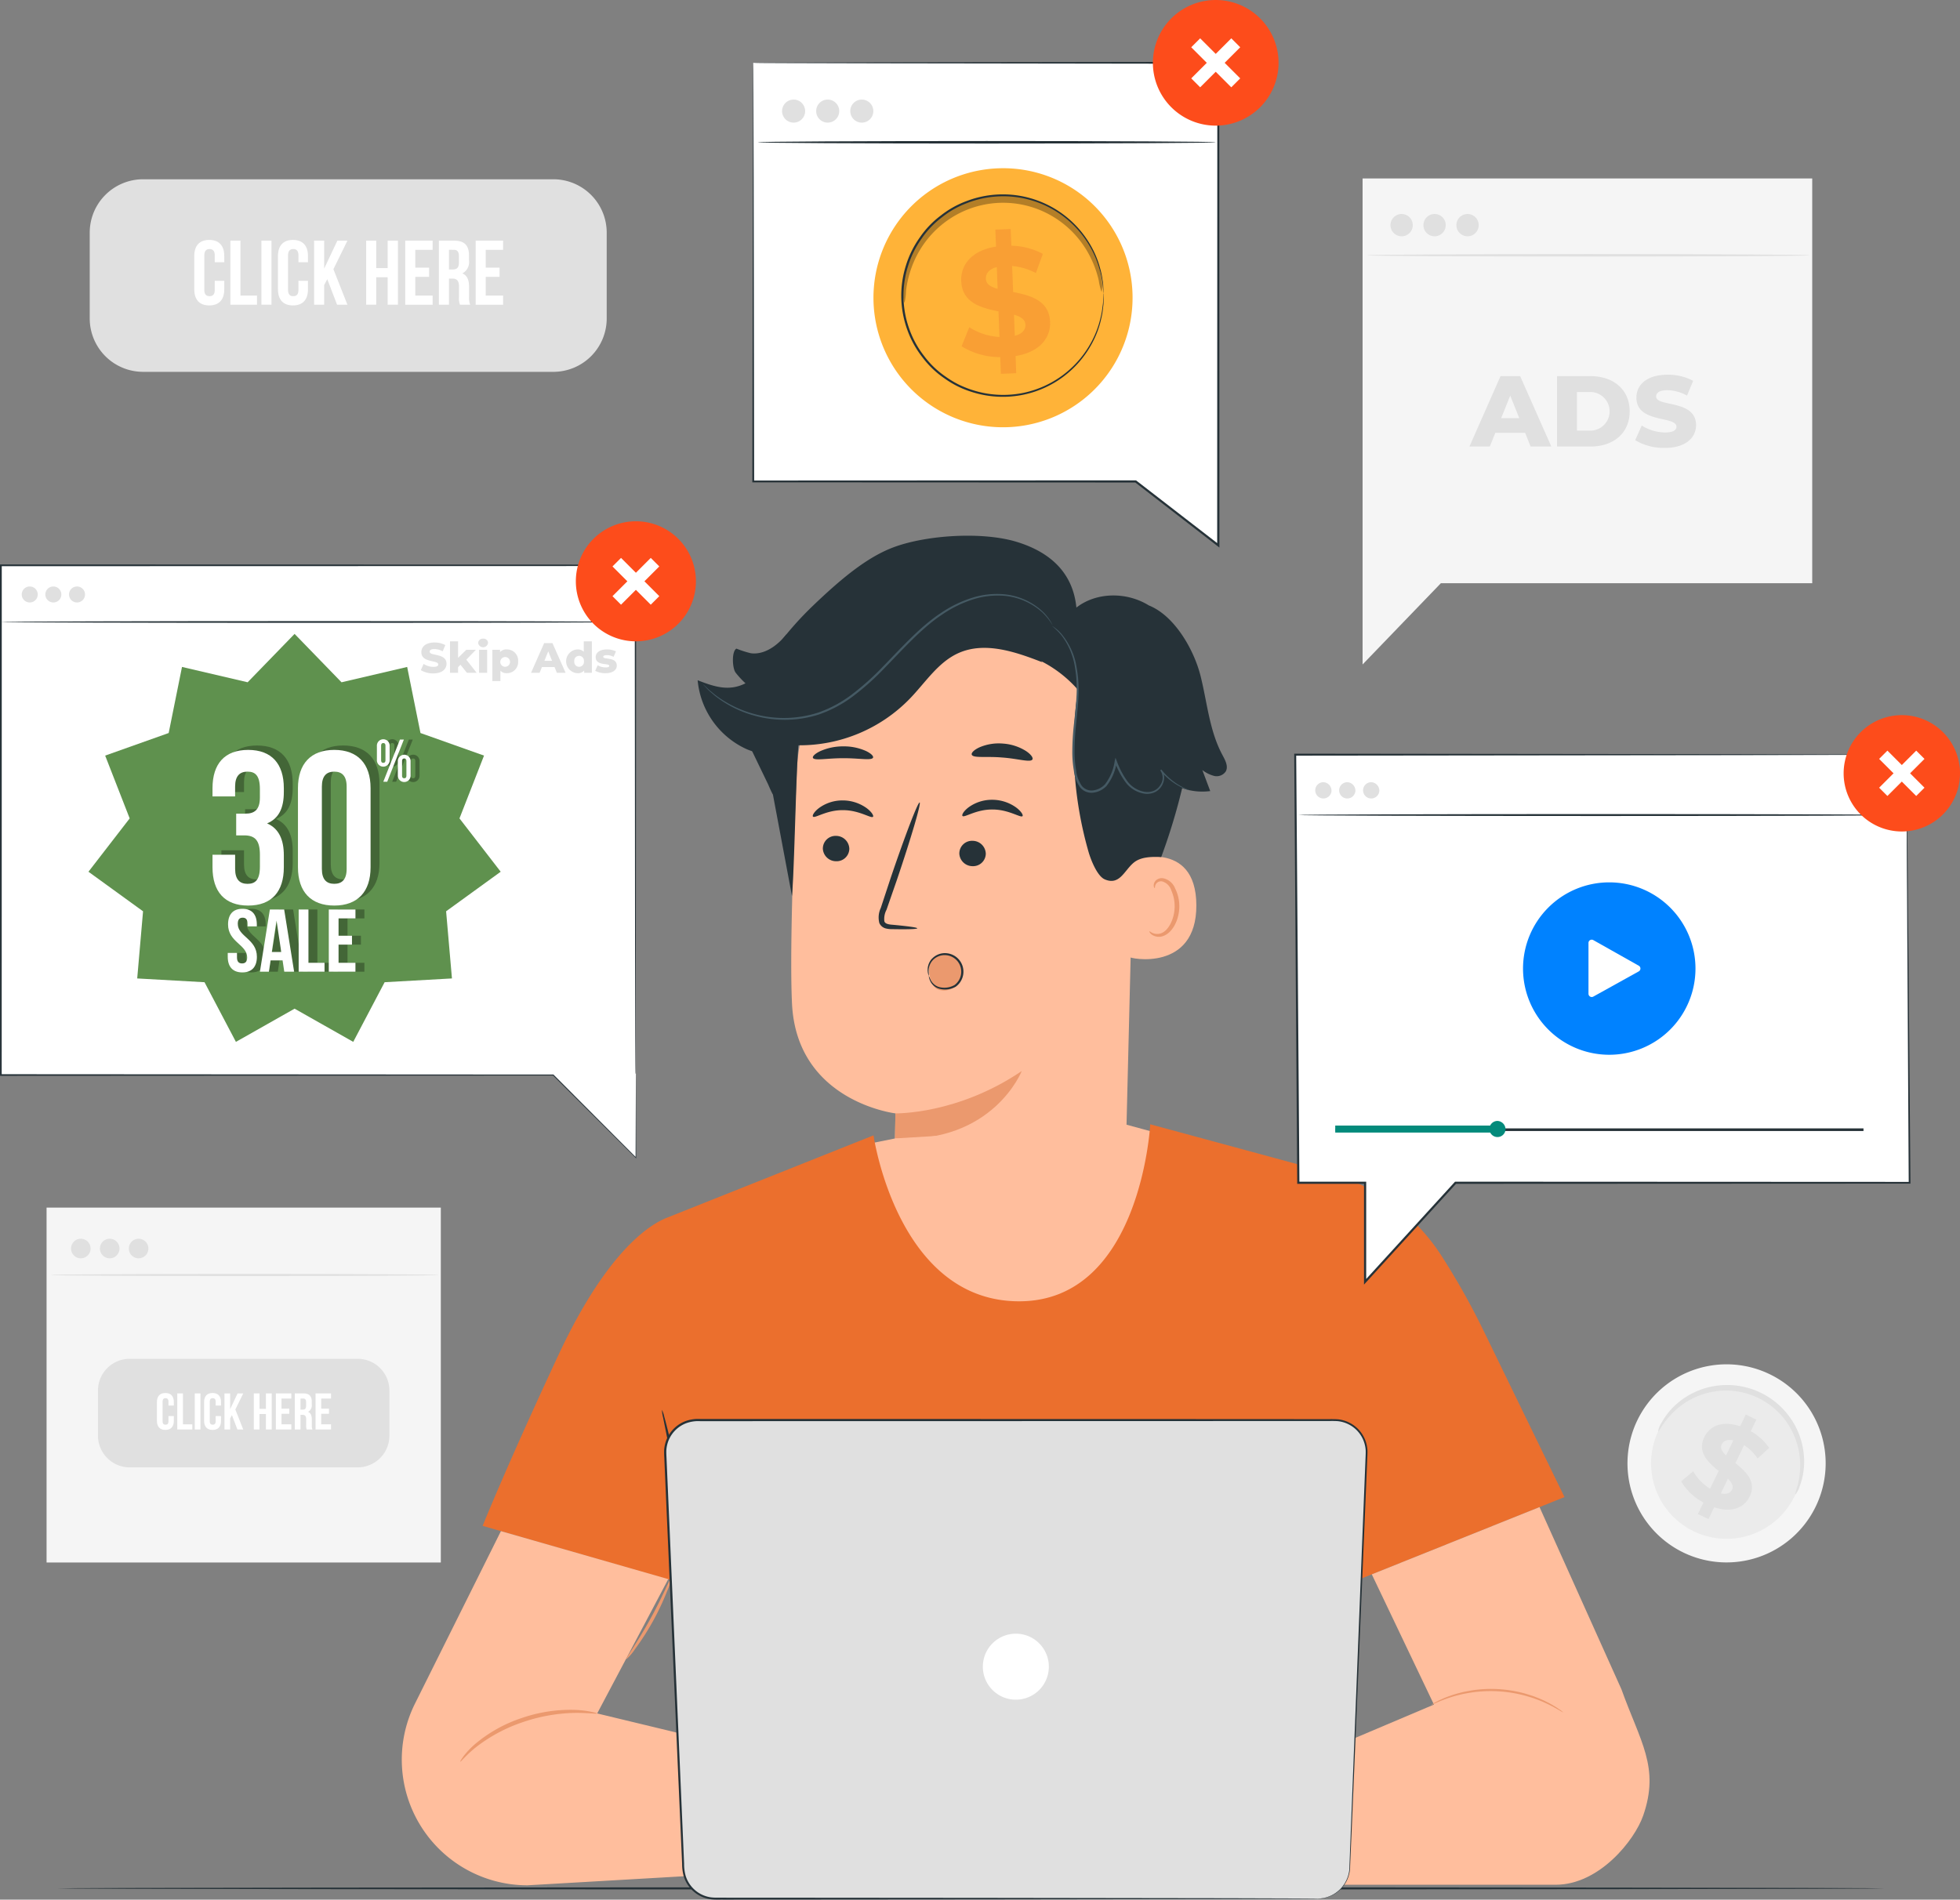<svg id="Grupo_881525" data-name="Grupo 881525" xmlns="http://www.w3.org/2000/svg" xmlns:xlink="http://www.w3.org/1999/xlink" width="385.219" height="373.434" viewBox="0 0 385.219 373.434">
  <rect x="0" y="0" width="385.219" height="373.434" fill="#808080" stroke="none"/>
  <defs>
    <clipPath id="clip-path">
      <rect id="Rectángulo_330014" data-name="Rectángulo 330014" width="385.219" height="373.434" fill="none"/>
    </clipPath>
    <clipPath id="clip-path-6">
      <rect id="Rectángulo_330002" data-name="Rectángulo 330002" width="31.073" height="30.601" fill="none"/>
    </clipPath>
    <clipPath id="clip-path-7">
      <rect id="Rectángulo_330003" data-name="Rectángulo 330003" width="6.623" height="8.412" fill="none"/>
    </clipPath>
    <clipPath id="clip-path-8">
      <rect id="Rectángulo_330004" data-name="Rectángulo 330004" width="25.099" height="12.504" fill="none"/>
    </clipPath>
    <clipPath id="clip-path-9">
      <rect id="Rectángulo_330009" data-name="Rectángulo 330009" width="39.121" height="21.169" fill="none"/>
    </clipPath>
    <clipPath id="clip-path-10">
      <rect id="Rectángulo_330010" data-name="Rectángulo 330010" width="17.473" height="28.462" fill="#eb6f2d"/>
    </clipPath>
  </defs>
  <g id="Grupo_881524" data-name="Grupo 881524" clip-path="url(#clip-path)">
    <rect id="Rectángulo_329994" data-name="Rectángulo 329994" width="77.486" height="69.767" transform="translate(9.154 237.394)" fill="#f5f5f5"/>
    <g id="Grupo_881502" data-name="Grupo 881502">
      <g id="Grupo_881501" data-name="Grupo 881501" clip-path="url(#clip-path)">
        <path id="Trazado_635520" data-name="Trazado 635520" d="M74.278,343.684h-44.8a6.239,6.239,0,0,1-6.24-6.239v-8.861a6.24,6.24,0,0,1,6.24-6.24h44.8a6.239,6.239,0,0,1,6.239,6.24v8.861a6.239,6.239,0,0,1-6.239,6.239" transform="translate(-3.982 -55.225)" fill="#e0e0e0"/>
        <path id="Trazado_635521" data-name="Trazado 635521" d="M88.263,302.414c0,.116-17.079.21-38.143.21s-38.147-.094-38.147-.21,17.076-.21,38.147-.21,38.143.094,38.143.21" transform="translate(-2.051 -51.775)" fill="#e0e0e0"/>
        <path id="Trazado_635522" data-name="Trazado 635522" d="M20.689,295.787a1.921,1.921,0,1,1-1.921-1.922,1.921,1.921,0,0,1,1.921,1.922" transform="translate(-2.886 -50.346)" fill="#e0e0e0"/>
        <path id="Trazado_635523" data-name="Trazado 635523" d="M27.543,295.787a1.921,1.921,0,1,1-1.921-1.922,1.921,1.921,0,0,1,1.921,1.922" transform="translate(-4.06 -50.346)" fill="#e0e0e0"/>
        <path id="Trazado_635524" data-name="Trazado 635524" d="M34.4,295.787a1.921,1.921,0,1,1-1.921-1.922,1.921,1.921,0,0,1,1.921,1.922" transform="translate(-5.235 -50.346)" fill="#e0e0e0"/>
        <path id="Trazado_635525" data-name="Trazado 635525" d="M40.541,334.987v.942c0,1.135-.568,1.784-1.662,1.784s-1.662-.649-1.662-1.784v-3.69c0-1.135.568-1.783,1.662-1.783s1.662.648,1.662,1.783v.69H39.487v-.761c0-.506-.223-.7-.578-.7s-.578.193-.578.7V336c0,.507.222.689.578.689s.578-.182.578-.689v-1.013Z" transform="translate(-6.376 -56.615)" fill="#fff"/>
        <path id="Trazado_635526" data-name="Trazado 635526" d="M42.048,330.554h1.115v6.081H45v1.014H42.048Z" transform="translate(-7.204 -56.632)" fill="#fff"/>
        <rect id="Rectángulo_329995" data-name="Rectángulo 329995" width="1.115" height="7.095" transform="translate(38.28 273.922)" fill="#fff"/>
        <path id="Trazado_635527" data-name="Trazado 635527" d="M51.733,334.987v.942c0,1.135-.568,1.784-1.662,1.784s-1.662-.649-1.662-1.784v-3.69c0-1.135.568-1.783,1.662-1.783s1.662.648,1.662,1.783v.69H50.679v-.761c0-.506-.223-.7-.578-.7s-.578.193-.578.7V336c0,.507.223.689.578.689s.578-.182.578-.689v-1.013Z" transform="translate(-8.293 -56.615)" fill="#fff"/>
        <path id="Trazado_635528" data-name="Trazado 635528" d="M54.7,334.821l-.345.649v2.179H53.239v-7.094h1.115v3.091l1.46-3.091h1.115l-1.551,3.161,1.551,3.933H55.783Z" transform="translate(-9.121 -56.632)" fill="#fff"/>
        <path id="Trazado_635529" data-name="Trazado 635529" d="M61.313,337.649H60.2v-7.1h1.115v3.04H62.58v-3.04h1.135v7.1H62.58v-3.04H61.313Z" transform="translate(-10.313 -56.632)" fill="#fff"/>
        <path id="Trazado_635530" data-name="Trazado 635530" d="M66.536,333.544h1.531v1.013H66.536v2.077h1.926v1.013H65.421v-7.094h3.041v1.013H66.536Z" transform="translate(-11.208 -56.632)" fill="#fff"/>
        <path id="Trazado_635531" data-name="Trazado 635531" d="M72.253,337.649a2.188,2.188,0,0,1-.1-.872v-1.115c0-.658-.224-.9-.73-.9h-.385v2.889H69.922v-7.1H71.6c1.156,0,1.652.537,1.652,1.632v.557a1.414,1.414,0,0,1-.73,1.44c.558.233.74.77.74,1.51v1.1a2.082,2.082,0,0,0,.122.861Zm-1.216-6.082v2.179h.436c.416,0,.669-.183.669-.751v-.7c0-.507-.172-.73-.568-.73Z" transform="translate(-11.979 -56.632)" fill="#fff"/>
        <path id="Trazado_635532" data-name="Trazado 635532" d="M75.954,333.544h1.531v1.013H75.954v2.077H77.88v1.013H74.839v-7.094H77.88v1.013H75.954Z" transform="translate(-12.822 -56.632)" fill="#fff"/>
        <path id="Trazado_635533" data-name="Trazado 635533" d="M112.393,80.383H31.775A10.494,10.494,0,0,1,21.281,69.89V53.021A10.494,10.494,0,0,1,31.775,42.527h80.619a10.493,10.493,0,0,1,10.494,10.494V69.89a10.493,10.493,0,0,1-10.494,10.494" transform="translate(-3.646 -7.286)" fill="#e0e0e0"/>
        <path id="Trazado_635534" data-name="Trazado 635534" d="M51.97,64.955v1.672c0,2.014-1.007,3.165-2.949,3.165s-2.948-1.151-2.948-3.165V60.081c0-2.014,1.007-3.165,2.948-3.165s2.949,1.151,2.949,3.165V61.3H50.1v-1.35c0-.9-.4-1.24-1.025-1.24s-1.024.342-1.024,1.24v6.8c0,.9.4,1.223,1.024,1.223s1.025-.323,1.025-1.223v-1.8Z" transform="translate(-7.893 -9.751)" fill="#fff"/>
        <path id="Trazado_635535" data-name="Trazado 635535" d="M54.643,57.091h1.978V67.879h3.254v1.8H54.643Z" transform="translate(-9.362 -9.781)" fill="#fff"/>
        <rect id="Rectángulo_329996" data-name="Rectángulo 329996" width="1.978" height="12.586" transform="translate(51.377 47.31)" fill="#fff"/>
        <path id="Trazado_635536" data-name="Trazado 635536" d="M71.824,64.955v1.672c0,2.014-1.007,3.165-2.949,3.165s-2.948-1.151-2.948-3.165V60.081c0-2.014,1.007-3.165,2.948-3.165s2.949,1.151,2.949,3.165V61.3h-1.87v-1.35c0-.9-.4-1.24-1.025-1.24s-1.024.342-1.024,1.24v6.8c0,.9.4,1.223,1.024,1.223s1.025-.323,1.025-1.223v-1.8Z" transform="translate(-11.295 -9.751)" fill="#fff"/>
        <path id="Trazado_635537" data-name="Trazado 635537" d="M77.086,64.661l-.612,1.151v3.866H74.5V57.091h1.978v5.483l2.59-5.483h1.978L78.291,62.7l2.751,6.977H79.01Z" transform="translate(-12.763 -9.781)" fill="#fff"/>
        <path id="Trazado_635538" data-name="Trazado 635538" d="M88.82,69.677H86.843V57.091H88.82v5.393h2.248V57.091h2.014V69.677H91.069V64.284H88.82Z" transform="translate(-14.878 -9.781)" fill="#fff"/>
        <path id="Trazado_635539" data-name="Trazado 635539" d="M98.086,62.4H100.8v1.8H98.086v3.686H101.5v1.8H96.108V57.091H101.5v1.8H98.086Z" transform="translate(-16.466 -9.781)" fill="#fff"/>
        <path id="Trazado_635540" data-name="Trazado 635540" d="M108.228,69.678a3.877,3.877,0,0,1-.18-1.546V66.153c0-1.168-.4-1.6-1.294-1.6h-.684v5.125h-1.978V57.091h2.985c2.05,0,2.932.952,2.932,2.894v.989a2.51,2.51,0,0,1-1.3,2.555c.989.414,1.313,1.366,1.313,2.678V68.15a3.721,3.721,0,0,0,.215,1.528ZM106.07,58.888v3.866h.774c.737,0,1.186-.324,1.186-1.331V60.183c0-.9-.3-1.294-1.007-1.294Z" transform="translate(-17.833 -9.781)" fill="#fff"/>
        <path id="Trazado_635541" data-name="Trazado 635541" d="M114.793,62.4h2.715v1.8h-2.715v3.686h3.416v1.8h-5.394V57.091h5.394v1.8h-3.416Z" transform="translate(-19.328 -9.781)" fill="#fff"/>
        <path id="Trazado_635542" data-name="Trazado 635542" d="M323.169,42.337v95.539L338.559,121.9h72.982V42.337Z" transform="translate(-55.366 -7.253)" fill="#f5f5f5"/>
        <path id="Trazado_635543" data-name="Trazado 635543" d="M411.233,60.514c0,.133-19.479.239-43.5.239s-43.506-.107-43.506-.239,19.475-.239,43.506-.239,43.5.107,43.5.239" transform="translate(-55.547 -10.326)" fill="#e0e0e0"/>
        <path id="Trazado_635544" data-name="Trazado 635544" d="M334.165,52.958a2.191,2.191,0,1,1-2.191-2.191,2.191,2.191,0,0,1,2.191,2.191" transform="translate(-56.499 -8.698)" fill="#e0e0e0"/>
        <path id="Trazado_635545" data-name="Trazado 635545" d="M341.983,52.958a2.191,2.191,0,1,1-2.191-2.191,2.191,2.191,0,0,1,2.191,2.191" transform="translate(-57.839 -8.698)" fill="#e0e0e0"/>
        <path id="Trazado_635546" data-name="Trazado 635546" d="M349.8,52.958a2.191,2.191,0,1,1-2.191-2.191,2.191,2.191,0,0,1,2.191,2.191" transform="translate(-59.178 -8.698)" fill="#e0e0e0"/>
        <path id="Trazado_635547" data-name="Trazado 635547" d="M359.458,100.378H353.6l-1.087,2.69h-4l6.111-13.843h3.856l6.131,13.843h-4.074Zm-1.148-2.887-1.779-4.43-1.78,4.43Z" transform="translate(-59.71 -15.286)" fill="#e0e0e0"/>
        <path id="Trazado_635548" data-name="Trazado 635548" d="M369.283,89.225h6.545c4.589,0,7.733,2.67,7.733,6.922s-3.144,6.922-7.733,6.922h-6.545Zm6.387,10.719a3.8,3.8,0,1,0,0-7.594H373.2v7.594Z" transform="translate(-63.267 -15.286)" fill="#e0e0e0"/>
        <path id="Trazado_635549" data-name="Trazado 635549" d="M387.824,101.765l1.286-2.887a8.73,8.73,0,0,0,4.568,1.365c1.622,0,2.255-.456,2.255-1.128,0-2.2-7.872-.593-7.872-5.735,0-2.472,2.018-4.489,6.131-4.489a10.362,10.362,0,0,1,5.023,1.207L398.009,93a8.187,8.187,0,0,0-3.837-1.068c-1.642,0-2.235.554-2.235,1.246,0,2.116,7.851.534,7.851,5.636,0,2.412-2.017,4.469-6.131,4.469a10.9,10.9,0,0,1-5.834-1.522" transform="translate(-66.443 -15.229)" fill="#e0e0e0"/>
        <path id="Trazado_635550" data-name="Trazado 635550" d="M422.915,351.776a19.472,19.472,0,1,1-8.749-26.078,19.451,19.451,0,0,1,8.749,26.078" transform="translate(-66.135 -55.447)" fill="#f5f5f5"/>
        <path id="Trazado_635551" data-name="Trazado 635551" d="M419.727,350.663a14.839,14.839,0,1,1-6.668-19.873,14.823,14.823,0,0,1,6.668,19.873" transform="translate(-67.092 -56.403)" fill="#ebebeb"/>
        <path id="Trazado_635552" data-name="Trazado 635552" d="M420.21,350.134a8.789,8.789,0,0,1,.446-1.772,15.743,15.743,0,0,0,.5-4.834,15.158,15.158,0,0,0-.554-3.291,14.879,14.879,0,0,0-1.519-3.5,13.916,13.916,0,0,0-1.18-1.69,13.73,13.73,0,0,0-1.471-1.565,14.486,14.486,0,0,0-1.749-1.373,14.54,14.54,0,0,0-4.148-1.91,14.459,14.459,0,0,0-2.181-.437,14.529,14.529,0,0,0-4.2.1,14.811,14.811,0,0,0-3.644,1.12,15.2,15.2,0,0,0-2.86,1.718,15.747,15.747,0,0,0-3.346,3.523c-.662.954-.975,1.529-1.056,1.491a4.356,4.356,0,0,1,.679-1.724,13.732,13.732,0,0,1,3.218-3.915,14.865,14.865,0,0,1,6.82-3.242,14.231,14.231,0,0,1,2.2-.257,14.488,14.488,0,0,1,2.313.078,15.087,15.087,0,0,1,2.357.454,15.206,15.206,0,0,1,4.474,2.06,15.173,15.173,0,0,1,1.877,1.5,15.137,15.137,0,0,1,2.8,3.544,14.875,14.875,0,0,1,1.972,7.29,13.746,13.746,0,0,1-.882,4.991,4.352,4.352,0,0,1-.868,1.637" transform="translate(-67.371 -56.292)" fill="#e0e0e0"/>
        <path id="Trazado_635553" data-name="Trazado 635553" d="M405.219,353.794l-1.121,2.33-2.079-1,1.091-2.266a10.945,10.945,0,0,1-4.378-4.155l2.364-1.988a9.324,9.324,0,0,0,3.325,3.418l1.671-3.474c-2.039-1.671-4.247-3.682-2.816-6.656,1.061-2.2,3.572-3.326,7.038-2.12l1.111-2.309,2.08,1-1.091,2.267a10.434,10.434,0,0,1,3.611,3.3l-2.271,2.058a9.448,9.448,0,0,0-2.662-2.614l-1.7,3.537c2.048,1.65,4.215,3.641,2.8,6.573-1.041,2.164-3.522,3.274-6.977,2.1m2.343-10.193,1.42-2.953c-1.221-.281-1.949.113-2.279.8-.35.728.084,1.423.859,2.154m1.166,6.734c.351-.728-.063-1.413-.807-2.156l-1.381,2.871c1.15.272,1.868-.049,2.188-.714" transform="translate(-68.312 -57.492)" fill="#e0e0e0"/>
      </g>
    </g>
    <g id="Grupo_881504" data-name="Grupo 881504">
      <g id="Grupo_881503" data-name="Grupo 881503" clip-path="url(#clip-path)">
        <path id="Trazado_635554" data-name="Trazado 635554" d="M372.751,447.93c0,.119-80.427.215-179.617.215-99.224,0-179.634-.1-179.634-.215s80.41-.216,179.634-.216c99.189,0,179.617.1,179.617.216" transform="translate(-2.313 -76.704)" fill="#263238"/>
      </g>
    </g>
    <g id="Grupo_881506" data-name="Grupo 881506">
      <g id="Grupo_881505" data-name="Grupo 881505" clip-path="url(#clip-path)">
        <path id="Trazado_635555" data-name="Trazado 635555" d="M255.188,179l-1.876,76.338c-.319,12.981-3.44,31.985-23.942,30.545-17.693-2.591-21.783-19.583-21.474-31.7.148-5.746.258-10.539.235-11.13,0,0-19.388-2.306-20.318-21.575-.45-9.311.186-28.565.963-45.978a35.93,35.93,0,0,1,34.617-34.286l1.86-.067c20.1.451,30.943,17.773,29.936,37.851" transform="translate(-32.151 -24.182)" fill="#ffbe9d"/>
        <path id="Trazado_635556" data-name="Trazado 635556" d="M212.346,262.4s12.177.276,24.832-8.322c0,0-5.618,14.3-24.915,13.255Z" transform="translate(-36.366 -43.53)" fill="#eb996e"/>
        <path id="Trazado_635557" data-name="Trazado 635557" d="M228.271,192.91c.367.4,2.651-1.3,5.873-1.268,3.219-.015,5.566,1.7,5.919,1.3.173-.178-.2-.9-1.22-1.678a8.061,8.061,0,0,0-4.734-1.535,7.782,7.782,0,0,0-4.679,1.509c-1,.771-1.34,1.493-1.159,1.673" transform="translate(-39.1 -32.505)" fill="#263238"/>
        <path id="Trazado_635558" data-name="Trazado 635558" d="M227.522,201.91a2.606,2.606,0,0,0,2.605,2.537,2.492,2.492,0,0,0,2.6-2.445,2.607,2.607,0,0,0-2.6-2.539,2.494,2.494,0,0,0-2.6,2.446" transform="translate(-38.98 -34.173)" fill="#263238"/>
        <path id="Trazado_635559" data-name="Trazado 635559" d="M215.976,215.109c.008-.169-1.845-.421-4.843-.7-.759-.051-1.48-.176-1.626-.687a3.847,3.847,0,0,1,.424-2.261q.968-2.783,2.03-5.841c2.812-8.312,4.818-15.137,4.482-15.247s-2.887,6.537-5.7,14.851q-1.012,3.073-1.935,5.871a4.383,4.383,0,0,0-.285,2.983,1.9,1.9,0,0,0,1.283,1.061,5.131,5.131,0,0,0,1.292.133c3.008.054,4.872,0,4.877-.168" transform="translate(-35.695 -32.616)" fill="#263238"/>
        <path id="Trazado_635560" data-name="Trazado 635560" d="M230.47,178.571c.284.726,2.88.283,5.959.556,3.085.207,5.59,1.047,5.973.374.17-.322-.285-1-1.31-1.673a9.745,9.745,0,0,0-4.47-1.438,9.632,9.632,0,0,0-4.621.73c-1.109.509-1.655,1.106-1.531,1.451" transform="translate(-39.482 -30.214)" fill="#263238"/>
        <path id="Trazado_635561" data-name="Trazado 635561" d="M192.808,179.328c.316.594,2.851.041,5.9.06,3.049-.036,5.558.5,5.9-.094.152-.284-.331-.825-1.374-1.326a10.64,10.64,0,0,0-4.474-.911,10.979,10.979,0,0,0-4.515.937c-1.067.507-1.574,1.051-1.436,1.334" transform="translate(-33.029 -30.334)" fill="#263238"/>
        <path id="Trazado_635562" data-name="Trazado 635562" d="M267.851,203.956c.324-.154,13.1-4.393,13.157,8.8s-13.2,10.525-13.229,10.147.072-18.948.072-18.948" transform="translate(-45.876 -34.811)" fill="#ffbe9d"/>
        <path id="Trazado_635563" data-name="Trazado 635563" d="M272.616,218.768c.058-.042.231.16.62.336a2.3,2.3,0,0,0,1.719.029c1.391-.517,2.556-2.735,2.611-5.114a7.6,7.6,0,0,0-.656-3.287,2.655,2.655,0,0,0-1.736-1.758,1.17,1.17,0,0,0-1.354.635c-.176.37-.09.633-.161.656-.036.032-.284-.22-.179-.766a1.462,1.462,0,0,1,.515-.829,1.738,1.738,0,0,1,1.27-.341,3.232,3.232,0,0,1,2.409,2.036,7.807,7.807,0,0,1,.812,3.675c-.075,2.659-1.426,5.152-3.331,5.711a2.462,2.462,0,0,1-2.1-.341c-.41-.324-.481-.619-.435-.643" transform="translate(-46.703 -35.69)" fill="#eb996e"/>
        <path id="Trazado_635564" data-name="Trazado 635564" d="M270.54,170.237c-2.573-4.747-3.008-10.315-4.316-15.556s-5.149-11.891-10.166-13.89c-4.433-2.744-10.381-2.608-14.246.422-.676-6.881-5.184-10.938-11.8-12.939s-17.376-1.352-23.882.991c-5.029,1.811-9.971,5.72-16.016,11.508a64.764,64.764,0,0,0-7.024,7.9L176.613,166.4,181.244,176c.273.652.559,1.3.907,1.951l.006-.043,3.755,20c.484-5.4.786-24.226,1.271-29.624a30.179,30.179,0,0,0,21.861-9.133c3.075-3.162,5.55-7.176,9.572-8.985,5.188-2.332,11.191-.273,16.491,1.791l-.22-.214a24.108,24.108,0,0,1,7.242,5.646,75.016,75.016,0,0,0,2.073,31.853c.447,1.553,1.7,4.762,3.188,5.4,2.917,1.253,3.824-1.729,5.664-3.264,1.354-1.13,3.3-1.21,5.43-1.125A118.028,118.028,0,0,0,262.6,176.71a12.013,12.013,0,0,0,5.517.573q-.776-2.067-1.55-4.135a6.3,6.3,0,0,0,2.327,1.159,2.145,2.145,0,0,0,2.281-.895c.539-.992-.1-2.182-.638-3.175" transform="translate(-30.258 -21.772)" fill="#263238"/>
        <path id="Trazado_635565" data-name="Trazado 635565" d="M249.457,148.441a16.5,16.5,0,0,1,1.862,1.834,13.785,13.785,0,0,1,2.713,6.489,24.212,24.212,0,0,1,.31,4.9c-.057,1.77-.269,3.659-.479,5.651a50.608,50.608,0,0,0-.377,6.3,22.068,22.068,0,0,0,.31,3.34,6.928,6.928,0,0,0,1.236,3.274,2.9,2.9,0,0,0,2.678,1.013,4.321,4.321,0,0,0,2.49-1.288,9.961,9.961,0,0,0,2.033-4.817l-.405.033a16.106,16.106,0,0,0,2.189,4.112,5.727,5.727,0,0,0,3.663,2.174,3.7,3.7,0,0,0,1.994-.274,3.2,3.2,0,0,0,1.4-1.275,3.3,3.3,0,0,0,.471-1.688,2.387,2.387,0,0,0-.562-1.517l-.21.174a12.4,12.4,0,0,0,4.013,3.249,11.174,11.174,0,0,0,1.26.544,2.122,2.122,0,0,0,.455.13,2.43,2.43,0,0,0-.427-.2c-.282-.128-.7-.315-1.22-.6a12.79,12.79,0,0,1-3.867-3.29l-.21.174a2.465,2.465,0,0,1,.022,2.86,2.878,2.878,0,0,1-1.26,1.129,3.358,3.358,0,0,1-1.807.225,5.363,5.363,0,0,1-3.4-2.063,15.882,15.882,0,0,1-2.106-4.022l-.254-.626-.152.661a9.638,9.638,0,0,1-1.936,4.6,3.891,3.891,0,0,1-2.229,1.152,2.447,2.447,0,0,1-2.276-.858,6.561,6.561,0,0,1-1.14-3.063,22.036,22.036,0,0,1-.31-3.272,51.584,51.584,0,0,1,.349-6.244c.2-1.991.4-3.89.44-5.683a24.132,24.132,0,0,0-.37-4.967,13.6,13.6,0,0,0-2.892-6.545,7.8,7.8,0,0,0-2-1.722" transform="translate(-42.737 -25.431)" fill="#455a64"/>
        <path id="Trazado_635566" data-name="Trazado 635566" d="M192.814,193.062c.367.4,2.65-1.3,5.872-1.268,3.219-.016,5.566,1.7,5.919,1.3.173-.178-.2-.9-1.219-1.678a8.066,8.066,0,0,0-4.735-1.535,7.776,7.776,0,0,0-4.679,1.509c-1,.771-1.34,1.493-1.158,1.673" transform="translate(-33.026 -32.531)" fill="#263238"/>
        <path id="Trazado_635567" data-name="Trazado 635567" d="M195.155,200.739a2.606,2.606,0,0,0,2.605,2.537,2.492,2.492,0,0,0,2.6-2.444,2.608,2.608,0,0,0-2.6-2.539,2.494,2.494,0,0,0-2.6,2.446" transform="translate(-33.435 -33.972)" fill="#263238"/>
        <path id="Trazado_635568" data-name="Trazado 635568" d="M182.871,150.535c-1.69,2.12-4.254,4.027-6.942,3.673a20.213,20.213,0,0,1-2.846-.912c-.955.547-.812,3.775-.186,4.68a17.255,17.255,0,0,0,1.968,2.139c-3.2,1.621-6.059.714-9.4-.6A16.533,16.533,0,0,0,174.957,173c1.681.757,3.732,1.2,5.3.232,1.384-.848,1.984-2.522,2.434-4.08a72.367,72.367,0,0,0,2.793-17.615Z" transform="translate(-28.349 -25.79)" fill="#263238"/>
        <path id="Trazado_635569" data-name="Trazado 635569" d="M220.824,227.738a2.653,2.653,0,0,1,2.3-1.391,2.94,2.94,0,0,1,2.316.535,4.191,4.191,0,0,1,.918,4.738,3.481,3.481,0,0,1-4.37,1.641c-1.561-.726-2.181-4.76-1.1-6.1" transform="translate(-37.75 -38.777)" fill="#eb996e"/>
        <path id="Trazado_635570" data-name="Trazado 635570" d="M220.243,230.572a7.219,7.219,0,0,1,.344.76,2.734,2.734,0,0,0,1.592,1.415,4.026,4.026,0,0,0,3.128-.378,3.261,3.261,0,0,0-1.6-5.853,3.181,3.181,0,0,0-2.845,1.168,3.217,3.217,0,0,0-.664,2.056,8.175,8.175,0,0,1,.048.833c-.014,0-.044-.065-.087-.2a2.916,2.916,0,0,1-.129-.62,3.236,3.236,0,0,1,.588-2.249,3.467,3.467,0,0,1,3.134-1.379,3.64,3.64,0,0,1,1.763,6.59,4.257,4.257,0,0,1-3.435.324,2.811,2.811,0,0,1-1.643-1.633,2.485,2.485,0,0,1-.172-.609c-.027-.142-.033-.216-.018-.22" transform="translate(-37.692 -38.736)" fill="#263238"/>
        <path id="Trazado_635571" data-name="Trazado 635571" d="M235.437,147.033a12.475,12.475,0,0,0-1.961-2.465,12.831,12.831,0,0,0-7.735-3.319,15.954,15.954,0,0,0-5.841.691,23.3,23.3,0,0,0-6.1,2.968c-4.024,2.66-7.577,6.655-11.467,10.649A51.652,51.652,0,0,1,196.24,161a24.448,24.448,0,0,1-6.718,3.592,22.115,22.115,0,0,1-12.76.207,21.724,21.724,0,0,1-7.712-3.911l-1.031-.892c-.294-.263-.514-.518-.7-.708l-.42-.447c-.093-.1-.138-.157-.132-.162a.762.762,0,0,1,.163.132l.449.415c.2.18.427.423.728.675l1.049.855a22.23,22.23,0,0,0,7.689,3.749,21.994,21.994,0,0,0,12.554-.29,24.227,24.227,0,0,0,6.592-3.555,52.026,52.026,0,0,0,6.039-5.4c3.876-3.979,7.461-8,11.555-10.678a23.47,23.47,0,0,1,6.215-2.98,16.133,16.133,0,0,1,5.971-.651,12.81,12.81,0,0,1,7.824,3.5,9.9,9.9,0,0,1,1.469,1.852l.289.542a.76.76,0,0,1,.085.191" transform="translate(-28.57 -24.138)" fill="#455a64"/>
        <path id="Trazado_635572" data-name="Trazado 635572" d="M203.441,270.954l7.311-1.457,45.212-2.789,9.635,2.624-1.262,23.475L242.548,306.7l-21.13-.421-13.289-12.105-2.948-12Z" transform="translate(-34.854 -45.693)" fill="#ffbe9d"/>
        <path id="Trazado_635573" data-name="Trazado 635573" d="M311.493,307.908a142.377,142.377,0,0,0-8.69-15.53,38.683,38.683,0,0,0-22.289-16.228l-34.834-9.442s-1.808,34.8-25.764,34.8-28.623-32.621-28.623-32.621L150.977,284.97c-1.385.538-10.734,3.771-21.611,27.1-10.36,22.216-14.894,33.583-14.894,33.583L156,357.64l2.595,37.348-.883,21.325,126.033-.278-.7-24.383.532-37.379,1.577,2.547L327.1,339.995s-5.4-11.082-15.6-32.086" transform="translate(-19.612 -45.693)" fill="#eb6f2d"/>
        <path id="Trazado_635574" data-name="Trazado 635574" d="M319.046,343.661c.185,0,.071,13.508-.252,30.16s-.736,30.154-.92,30.15-.072-13.5.252-30.162.736-30.151.92-30.147" transform="translate(-54.444 -58.877)" fill="#263238"/>
        <path id="Trazado_635575" data-name="Trazado 635575" d="M157,334.447a6.14,6.14,0,0,1,.46,1.386c.256.9.594,2.217.987,3.847.787,3.259,1.769,7.789,2.677,12.825s1.564,9.627,1.961,12.956c.2,1.665.341,3.015.416,3.949a6.155,6.155,0,0,1,.052,1.459,6.085,6.085,0,0,1-.31-1.427q-.256-1.6-.626-3.917c-.517-3.308-1.248-7.874-2.152-12.9s-1.811-9.56-2.479-12.84q-.46-2.3-.779-3.89a6.179,6.179,0,0,1-.207-1.446" transform="translate(-26.896 -57.298)" fill="#263238"/>
        <path id="Trazado_635576" data-name="Trazado 635576" d="M114.778,363.223l-16.889,33.9A24.706,24.706,0,0,0,120,432.848l48.43-2.805,2.116-22.1L133.7,399.062l13.97-26.406Z" transform="translate(-16.327 -62.228)" fill="#ffbe9d"/>
        <path id="Trazado_635577" data-name="Trazado 635577" d="M136.073,406.323c-.026.151-1.677-.124-4.348-.108a33.553,33.553,0,0,0-10.213,1.8,31.158,31.158,0,0,0-9.149,4.856c-2.095,1.655-3.082,3.012-3.2,2.923-.047-.033.17-.392.609-1.019a16.636,16.636,0,0,1,2.212-2.357,27.591,27.591,0,0,1,9.259-5.194,29.371,29.371,0,0,1,10.491-1.6,20.453,20.453,0,0,1,3.2.377c.746.154,1.15.266,1.139.322" transform="translate(-18.701 -69.489)" fill="#eb996e"/>
        <path id="Trazado_635578" data-name="Trazado 635578" d="M157.371,374.29a9.522,9.522,0,0,1-.8,2.588,50.041,50.041,0,0,1-6.3,11.4,9.549,9.549,0,0,1-1.769,2.049c-.161-.121,2.272-3.437,4.709-7.866,2.455-4.416,3.972-8.24,4.159-8.169" transform="translate(-25.441 -64.124)" fill="#eb996e"/>
        <path id="Trazado_635579" data-name="Trazado 635579" d="M357.219,431.759H300.351V410.3l32.932-13.957-12.212-25.6,32.966-13.224,16.09,35.8c3.74,10.4,7.555,15.343,4.3,24.8-1.695,4.928-8.676,13.643-17.21,13.643" transform="translate(-51.457 -61.251)" fill="#ffbe9d"/>
        <path id="Trazado_635580" data-name="Trazado 635580" d="M173.615,414.19H183.1s21.394-7.73,25.793-6.992c3.962.665,18.467,10.3,21.309,12.209a1.809,1.809,0,0,1,.688.876,3.11,3.11,0,0,1-1.73,3.953l-.3.124.13.432a5.18,5.18,0,0,1,.218,1.731,2.091,2.091,0,0,1-3.886.9l.547.971a2.379,2.379,0,0,1,.3,1.3l-.049.882a2.38,2.38,0,0,1-4.129,1.478c-1.84-2.024-5.814-6.077-8.5-6.525a63.11,63.11,0,0,0-8.781-.44,2.977,2.977,0,0,0-2.761,1.9c1.6.114,12.712,5.911,16.646,7.986a4.208,4.208,0,0,1,2.287,3.166c.144,1.231-.478,2.522-2.914,1.952-5.226-1.221-14.633-5.545-14.633-5.545s-4.852-1.386-8,.832c-4.421,3.119-6.447,4.263-10.244,3a32.177,32.177,0,0,1-6.6-3.065l-7.48-.747s-7.073-17.677,2.6-20.386" transform="translate(-28.872 -69.754)" fill="#ffbe9d"/>
        <path id="Trazado_635581" data-name="Trazado 635581" d="M208.759,419.814c.018.081,1.518-.4,4.019-.558a20.749,20.749,0,0,1,17.292,7.379c1.616,1.915,2.306,3.33,2.377,3.287a4.871,4.871,0,0,0-.476-.989,17.973,17.973,0,0,0-1.682-2.479,20.111,20.111,0,0,0-17.533-7.482,17.924,17.924,0,0,0-2.953.5,4.872,4.872,0,0,0-1.044.341" transform="translate(-35.765 -71.765)" fill="#eb996e"/>
        <path id="Trazado_635582" data-name="Trazado 635582" d="M211.493,413.52a17.563,17.563,0,0,1,4.184-.73,18.247,18.247,0,0,1,9.73,2.756,39.2,39.2,0,0,1,7.841,6.634l2.149,2.283a6.41,6.41,0,0,0,.82.811,6.222,6.222,0,0,0-.7-.915c-.473-.571-1.168-1.388-2.058-2.374a36.019,36.019,0,0,0-7.842-6.785,17.806,17.806,0,0,0-9.95-2.694,11.889,11.889,0,0,0-3.106.568,7.069,7.069,0,0,0-.8.307c-.18.078-.271.125-.266.138" transform="translate(-36.234 -70.667)" fill="#eb996e"/>
        <path id="Trazado_635583" data-name="Trazado 635583" d="M305.228,415h-9.481s-21.394-7.73-25.793-6.992c-3.962.665-18.467,10.3-21.309,12.209a1.808,1.808,0,0,0-.688.877,3.11,3.11,0,0,0,1.73,3.952l.3.124-.13.433a5.177,5.177,0,0,0-.218,1.731,2.091,2.091,0,0,0,3.887.9l-.548.972a2.385,2.385,0,0,0-.3,1.3l.049.883a2.38,2.38,0,0,0,4.129,1.478c1.84-2.024,5.814-6.077,8.5-6.525a63.1,63.1,0,0,1,8.781-.44,2.976,2.976,0,0,1,2.76,1.9c-1.6.114-12.712,5.911-16.646,7.986a4.208,4.208,0,0,0-2.287,3.166c-.144,1.231.478,2.522,2.914,1.952,5.226-1.22,14.633-5.545,14.633-5.545s4.852-1.386,8,.832c4.421,3.119,6.447,4.263,10.244,3a32.149,32.149,0,0,0,6.6-3.065l7.48-.747s7.073-17.677-2.6-20.386" transform="translate(-42.448 -69.892)" fill="#ffbe9d"/>
        <path id="Trazado_635584" data-name="Trazado 635584" d="M278.119,420.621c-.018.081-1.518-.4-4.019-.558a20.749,20.749,0,0,0-17.292,7.379c-1.616,1.915-2.306,3.33-2.377,3.287a4.87,4.87,0,0,1,.476-.989,18.105,18.105,0,0,1,1.682-2.479,20.111,20.111,0,0,1,17.533-7.482,17.918,17.918,0,0,1,2.953.5,4.93,4.93,0,0,1,1.044.341" transform="translate(-43.589 -71.904)" fill="#eb996e"/>
        <path id="Trazado_635585" data-name="Trazado 635585" d="M275.171,414.327a17.555,17.555,0,0,0-4.184-.73,18.255,18.255,0,0,0-9.73,2.756,39.205,39.205,0,0,0-7.841,6.634l-2.149,2.284a6.374,6.374,0,0,1-.82.81,6.219,6.219,0,0,1,.7-.915c.473-.571,1.168-1.389,2.058-2.373a36,36,0,0,1,7.843-6.786A17.81,17.81,0,0,1,271,413.312a11.877,11.877,0,0,1,3.106.569,7.058,7.058,0,0,1,.8.307c.18.078.272.125.266.138" transform="translate(-42.907 -70.805)" fill="#eb996e"/>
        <path id="Trazado_635586" data-name="Trazado 635586" d="M365.387,405.263c-.051.076-1.29-.832-3.522-1.857a19.5,19.5,0,0,0-1.856-.754c-.67-.268-1.415-.465-2.191-.694a26.067,26.067,0,0,0-10.446-.6c-.8.138-1.56.249-2.256.438a19.751,19.751,0,0,0-1.931.536c-2.334.762-3.669,1.523-3.711,1.441a5.039,5.039,0,0,1,.923-.553,9.564,9.564,0,0,1,1.135-.554,15.713,15.713,0,0,1,1.555-.623,18.034,18.034,0,0,1,1.942-.595c.7-.207,1.475-.332,2.284-.483a24.913,24.913,0,0,1,10.609.611c.786.243,1.539.456,2.213.742a18.093,18.093,0,0,1,1.862.814,16.091,16.091,0,0,1,1.473.8,9.85,9.85,0,0,1,1.065.68,5.113,5.113,0,0,1,.854.655" transform="translate(-58.16 -68.643)" fill="#eb996e"/>
        <path id="Trazado_635587" data-name="Trazado 635587" d="M286.019,430.957H167.6a6.286,6.286,0,0,1-6.28-6.012l-3.554-81.506a6.286,6.286,0,0,1,6.28-6.56H289.339a6.286,6.286,0,0,1,6.281,6.542L292.3,424.927a6.286,6.286,0,0,1-6.281,6.03" transform="translate(-27.028 -57.715)" fill="#e0e0e0"/>
        <path id="Trazado_635588" data-name="Trazado 635588" d="M285.976,430.912c0-.027.394.012,1.142-.13a6.233,6.233,0,0,0,2.977-1.474,6.332,6.332,0,0,0,2.115-4.847c.083-2.174.178-4.68.286-7.5.444-11.292,1.086-27.619,1.879-47.792q.3-7.566.631-15.836.165-4.129.336-8.423c.02-.711.08-1.446.055-2.14a6.269,6.269,0,0,0-.486-2.048,6.067,6.067,0,0,0-2.88-3.055,6.13,6.13,0,0,0-2.069-.615c-.716-.059-1.484-.027-2.234-.035l-4.564,0-9.346.005-19.508.009-86.86.017h-2.885a6.838,6.838,0,0,0-2.745.414,6.073,6.073,0,0,0-3.625,3.916,6.512,6.512,0,0,0-.246,1.352c-.015.452,0,.921.026,1.4q.062,1.421.123,2.837.123,2.832.245,5.643.489,11.244.962,22.141c.629,14.516,1.236,28.518,1.813,41.857q.108,2.5.215,4.97.053,1.236.106,2.462a8.636,8.636,0,0,0,.3,2.369,6.108,6.108,0,0,0,2.887,3.554,6.039,6.039,0,0,0,2.2.708c.757.08,1.57.038,2.355.05l18.4.011,33.03.027,47.826.069,13,.041,3.382.021c.762.007,1.152.022,1.152.022s-.39.015-1.152.022l-3.382.021-13,.041-47.826.069-33.03.026-18.4.011c-.793-.012-1.574.035-2.4-.051a6.41,6.41,0,0,1-2.338-.75,6.491,6.491,0,0,1-3.074-3.776,9.013,9.013,0,0,1-.322-2.467q-.055-1.227-.109-2.461-.109-2.47-.219-4.97c-.586-13.338-1.2-27.341-1.838-41.856q-.476-10.888-.969-22.141-.123-2.812-.247-5.642-.062-1.416-.123-2.837c-.027-.469-.042-.949-.026-1.445a6.989,6.989,0,0,1,.264-1.448,6.506,6.506,0,0,1,3.882-4.2,7.312,7.312,0,0,1,2.9-.443h2.885l86.86.017,19.508.009,9.346.006,4.564,0c.758.009,1.495-.024,2.272.04a6.5,6.5,0,0,1,2.192.654,6.429,6.429,0,0,1,3.044,3.237,6.621,6.621,0,0,1,.51,2.167c.026.752-.036,1.454-.057,2.174q-.178,4.292-.35,8.424-.343,8.259-.659,15.834c-.851,20.171-1.54,36.5-2.016,47.786-.122,2.82-.23,5.325-.325,7.5a6.42,6.42,0,0,1-2.185,4.907,6.217,6.217,0,0,1-3.026,1.453,5.288,5.288,0,0,1-.859.083c-.193.006-.291,0-.291,0" transform="translate(-26.985 -57.67)" fill="#263238"/>
        <path id="Trazado_635589" data-name="Trazado 635589" d="M246.078,394.038a6.486,6.486,0,1,1-6.485-6.485,6.485,6.485,0,0,1,6.485,6.485" transform="translate(-39.937 -66.397)" fill="#fff"/>
      </g>
    </g>
    <path id="Trazado_635590" data-name="Trazado 635590" d="M.207,134.1V234.3H108.764l16.25,16.249V234.031h-.087V134.1Z" transform="translate(-0.035 -22.975)" fill="#fff"/>
    <g id="Grupo_881523" data-name="Grupo 881523">
      <g id="Grupo_881522" data-name="Grupo 881522" clip-path="url(#clip-path)">
        <path id="Trazado_635591" data-name="Trazado 635591" d="M124.978,234s.008.356.012,1.066.008,1.774.015,3.165c.007,2.8.02,6.935.036,12.288v.152l-.109-.108-16.27-16.225.066.027L.172,234.426H.012v-.16c0-27.212-.008-57.11-.012-88.428V133.9H.172l124.72.031h.14v.14c-.025,30.207-.046,55.129-.06,72.532-.017,8.7-.029,15.515-.038,20.179-.008,2.327-.016,4.115-.02,5.334q-.007.906-.011,1.386c0,.315-.007.482-.011.5h0c0-.015-.007-.182-.011-.5s-.006-.782-.01-1.386c0-1.219-.012-3.007-.021-5.334-.009-4.664-.022-11.481-.038-20.179-.014-17.4-.035-42.326-.06-72.532l.14.141-124.72.031.172-.172v11.771c0,31.318-.008,61.216-.012,88.428l-.159-.159,108.557.065h.04l.027.028,16.226,16.27-.108.045c.041-10.642.061-16.076.063-16.519" transform="translate(0 -22.939)" fill="#263238"/>
        <path id="Trazado_635592" data-name="Trazado 635592" d="M124.927,147.514c0,.1-27.921.172-62.357.172S.207,147.609.207,147.514s27.916-.172,62.363-.172,62.357.076,62.357.172" transform="translate(-0.035 -25.243)" fill="#263238"/>
        <path id="Trazado_635593" data-name="Trazado 635593" d="M8.3,140.7a1.572,1.572,0,1,1-1.572-1.572A1.572,1.572,0,0,1,8.3,140.7" transform="translate(-0.882 -23.835)" fill="#e0e0e0"/>
        <path id="Trazado_635594" data-name="Trazado 635594" d="M13.9,140.7a1.572,1.572,0,1,1-1.572-1.572A1.572,1.572,0,0,1,13.9,140.7" transform="translate(-1.843 -23.835)" fill="#e0e0e0"/>
        <path id="Trazado_635595" data-name="Trazado 635595" d="M19.514,140.7a1.572,1.572,0,1,1-1.572-1.572,1.572,1.572,0,0,1,1.572,1.572" transform="translate(-2.805 -23.835)" fill="#e0e0e0"/>
        <path id="Trazado_635596" data-name="Trazado 635596" d="M160.175,135.461a11.8,11.8,0,1,1-11.8-11.8,11.8,11.8,0,0,1,11.8,11.8" transform="translate(-23.399 -21.186)" fill="#fd4c1b"/>
        <rect id="Rectángulo_330000" data-name="Rectángulo 330000" width="10.636" height="2.373" transform="translate(120.379 117.196) rotate(-45)" fill="#fff"/>
        <rect id="Rectángulo_330001" data-name="Rectángulo 330001" width="2.373" height="10.636" transform="translate(120.379 111.353) rotate(-45)" fill="#fff"/>
        <path id="Trazado_635597" data-name="Trazado 635597" d="M61.493,150.377l9.225,9.512,12.9-3.015,2.618,12.99L98.724,174.3,93.9,186.647l8.1,10.484-10.728,7.777,1.148,13.2-13.23.742-6.171,11.726L61.493,224.05l-11.531,6.527-6.171-11.726-13.23-.742,1.148-13.2-10.728-7.777,8.1-10.484L24.263,174.3l12.484-4.439,2.618-12.99,12.9,3.015Z" transform="translate(-3.594 -25.763)" fill="#5f914e"/>
        <g id="Grupo_881509" data-name="Grupo 881509" transform="translate(43.514 146.552)" opacity="0.3">
          <g id="Grupo_881508" data-name="Grupo 881508">
            <g id="Grupo_881507" data-name="Grupo 881507" clip-path="url(#clip-path-6)">
              <path id="Trazado_635598" data-name="Trazado 635598" d="M61.827,184.544c0-2.692-.941-3.419-2.436-3.419s-2.436.812-2.436,2.949V186H52.509v-1.624c0-4.786,2.394-7.522,7.01-7.522s7.009,2.735,7.009,7.522v.769c0,3.205-1.026,5.214-3.291,6.155,2.35,1.026,3.291,3.248,3.291,6.283v2.35c0,4.786-2.393,7.522-7.009,7.522s-7.01-2.735-7.01-7.522v-2.479h4.445v2.778c0,2.137.941,2.948,2.436,2.948s2.436-.726,2.436-3.376v-2.35c0-2.779-.941-3.8-3.078-3.8H57.168v-4.273h1.838c1.752,0,2.821-.77,2.821-3.163Z" transform="translate(-52.51 -176.851)"/>
              <path id="Trazado_635599" data-name="Trazado 635599" d="M72.781,184.373c0-4.786,2.522-7.522,7.137-7.522s7.137,2.735,7.137,7.522V199.93c0,4.786-2.522,7.522-7.137,7.522s-7.137-2.735-7.137-7.522Zm4.7,15.856c0,2.137.941,2.949,2.436,2.949s2.435-.812,2.435-2.949V184.074c0-2.137-.94-2.949-2.435-2.949s-2.436.812-2.436,2.949Z" transform="translate(-55.983 -176.851)"/>
            </g>
          </g>
        </g>
        <g id="Grupo_881512" data-name="Grupo 881512" transform="translate(75.831 145.327)" opacity="0.3">
          <g id="Grupo_881511" data-name="Grupo 881511">
            <g id="Grupo_881510" data-name="Grupo 881510" clip-path="url(#clip-path-7)">
              <path id="Trazado_635600" data-name="Trazado 635600" d="M91.508,176.7a1.258,1.258,0,1,1,2.512,0v2.726a1.258,1.258,0,1,1-2.512,0Zm.829,2.784c0,.367.155.521.427.521s.427-.154.427-.521V176.64c0-.368-.166-.522-.427-.522s-.427.154-.427.522Zm3.7-4.052H96.8l-3.27,8.293h-.771Zm-.414,4.3a1.258,1.258,0,1,1,2.512,0v2.726a1.258,1.258,0,1,1-2.512,0Zm.83,2.784c0,.367.154.521.427.521s.426-.154.426-.521v-2.843c0-.368-.166-.521-.426-.521s-.427.153-.427.521Z" transform="translate(-91.508 -175.372)"/>
            </g>
          </g>
        </g>
        <g id="Grupo_881515" data-name="Grupo 881515" transform="translate(46.517 178.654)" opacity="0.3">
          <g id="Grupo_881514" data-name="Grupo 881514">
            <g id="Grupo_881513" data-name="Grupo 881513" clip-path="url(#clip-path-8)">
              <path id="Trazado_635601" data-name="Trazado 635601" d="M59.015,215.59c1.869,0,2.829,1.118,2.829,3.074v.384H60.028v-.505c0-.873-.349-1.206-.96-1.206s-.961.332-.961,1.206c0,2.514,3.755,2.986,3.755,6.478,0,1.956-.978,3.074-2.864,3.074s-2.864-1.118-2.864-3.074v-.751H57.95v.873c0,.873.384,1.187,1,1.187s1-.313,1-1.187c0-2.515-3.755-2.987-3.755-6.479,0-1.956.961-3.074,2.829-3.074" transform="translate(-56.134 -215.59)"/>
              <path id="Trazado_635602" data-name="Trazado 635602" d="M70.488,227.983H68.55l-.331-2.218H65.861l-.332,2.218H63.765l1.956-12.223h2.812Zm-4.383-3.877h1.85l-.925-6.182Z" transform="translate(-57.442 -215.619)"/>
              <path id="Trazado_635603" data-name="Trazado 635603" d="M72.955,215.759h1.921v10.477h3.161v1.747H72.955Z" transform="translate(-59.016 -215.619)"/>
              <path id="Trazado_635604" data-name="Trazado 635604" d="M82.022,220.911h2.637v1.746H82.022v3.58H85.34v1.746H80.1V215.76H85.34v1.746H82.022Z" transform="translate(-60.24 -215.619)"/>
            </g>
          </g>
        </g>
        <path id="Trazado_635605" data-name="Trazado 635605" d="M59.713,185.588c0-2.692-.94-3.419-2.435-3.419s-2.436.812-2.436,2.949v1.923H50.4v-1.623c0-4.786,2.393-7.522,7.009-7.522s7.009,2.735,7.009,7.522v.769c0,3.205-1.025,5.214-3.291,6.155,2.351,1.026,3.291,3.248,3.291,6.282v2.351c0,4.786-2.393,7.522-7.009,7.522S50.4,205.76,50.4,200.974V198.5h4.445v2.778c0,2.137.94,2.948,2.436,2.948s2.435-.726,2.435-3.376V198.5c0-2.779-.94-3.8-3.077-3.8H55.054v-4.273h1.838c1.753,0,2.821-.77,2.821-3.163Z" transform="translate(-8.634 -30.478)" fill="#fff"/>
        <path id="Trazado_635606" data-name="Trazado 635606" d="M70.667,185.417c0-4.786,2.522-7.522,7.137-7.522s7.137,2.735,7.137,7.522v15.557c0,4.786-2.522,7.522-7.137,7.522s-7.137-2.735-7.137-7.522Zm4.7,15.856c0,2.137.941,2.949,2.436,2.949s2.435-.812,2.435-2.949V185.118c0-2.137-.94-2.949-2.435-2.949s-2.436.812-2.436,2.949Z" transform="translate(-12.107 -30.478)" fill="#fff"/>
        <path id="Trazado_635607" data-name="Trazado 635607" d="M89.389,176.7a1.258,1.258,0,1,1,2.512,0v2.726a1.258,1.258,0,1,1-2.512,0Zm.83,2.784c0,.367.154.521.426.521s.427-.154.427-.521V176.64c0-.368-.166-.522-.427-.522s-.426.154-.426.522Zm3.7-4.052h.771l-3.27,8.293h-.771Zm-.414,4.3a1.258,1.258,0,1,1,2.513,0v2.726a1.258,1.258,0,1,1-2.513,0Zm.83,2.784c0,.367.153.521.427.521s.426-.154.426-.521v-2.843c0-.368-.167-.521-.426-.521s-.427.153-.427.521Z" transform="translate(-15.314 -30.045)" fill="#fff"/>
        <path id="Trazado_635608" data-name="Trazado 635608" d="M56.9,215.59c1.869,0,2.829,1.118,2.829,3.074v.384H57.909v-.505c0-.873-.349-1.206-.96-1.206s-.961.332-.961,1.206c0,2.514,3.755,2.986,3.755,6.478,0,1.956-.978,3.074-2.864,3.074s-2.864-1.118-2.864-3.074v-.751h1.816v.873c0,.873.384,1.187,1,1.187s1-.313,1-1.187c0-2.515-3.754-2.987-3.754-6.479,0-1.956.96-3.074,2.828-3.074" transform="translate(-9.254 -36.936)" fill="#fff"/>
        <path id="Trazado_635609" data-name="Trazado 635609" d="M68.369,227.983H66.431l-.331-2.218H63.741l-.331,2.218H61.646L63.6,215.76h2.812Zm-4.383-3.877h1.85l-.925-6.182Z" transform="translate(-10.561 -36.965)" fill="#fff"/>
        <path id="Trazado_635610" data-name="Trazado 635610" d="M70.837,215.759h1.921v10.477h3.161v1.747H70.837Z" transform="translate(-12.136 -36.965)" fill="#fff"/>
        <path id="Trazado_635611" data-name="Trazado 635611" d="M79.9,220.911H82.54v1.746H79.9v3.58h3.318v1.746H77.982V215.76h5.239v1.746H79.9Z" transform="translate(-13.36 -36.965)" fill="#fff"/>
        <path id="Trazado_635612" data-name="Trazado 635612" d="M99.812,157.85l.543-1.219a3.681,3.681,0,0,0,1.927.577c.684,0,.951-.192.951-.476,0-.926-3.321-.25-3.321-2.42,0-1.043.851-1.894,2.587-1.894a4.375,4.375,0,0,1,2.12.509l-.509,1.227a3.45,3.45,0,0,0-1.619-.451c-.693,0-.943.233-.943.525,0,.893,3.313.225,3.313,2.378,0,1.018-.852,1.886-2.587,1.886a4.6,4.6,0,0,1-2.462-.642" transform="translate(-17.1 -26.113)" fill="#e0e0e0"/>
        <path id="Trazado_635613" data-name="Trazado 635613" d="M108.785,156.741l-.467.476v1.11h-1.585v-6.193h1.585v3.246l1.619-1.577h1.878l-1.878,1.937,2.036,2.587h-1.919Z" transform="translate(-18.286 -26.064)" fill="#e0e0e0"/>
        <path id="Trazado_635614" data-name="Trazado 635614" d="M113.41,152.353a.877.877,0,0,1,.969-.843.859.859,0,0,1,.968.818.976.976,0,0,1-1.937.025m.176,1.343h1.586v4.523h-1.586Z" transform="translate(-19.43 -25.957)" fill="#e0e0e0"/>
        <path id="Trazado_635615" data-name="Trazado 635615" d="M121.841,156.395a2.194,2.194,0,0,1-2.221,2.337,1.687,1.687,0,0,1-1.26-.476v2.02h-1.586v-6.142h1.511v.45a1.633,1.633,0,0,1,1.335-.525,2.194,2.194,0,0,1,2.221,2.337m-1.6,0a.959.959,0,1,0-.951,1.076.963.963,0,0,0,.951-1.076" transform="translate(-20.006 -26.394)" fill="#e0e0e0"/>
        <path id="Trazado_635616" data-name="Trazado 635616" d="M130.566,157.264h-2.471l-.459,1.135h-1.685l2.577-5.841h1.628l2.587,5.841h-1.719Zm-.484-1.218-.752-1.869-.751,1.869Z" transform="translate(-21.578 -26.137)" fill="#e0e0e0"/>
        <path id="Trazado_635617" data-name="Trazado 635617" d="M139.326,152.135v6.192h-1.51v-.451a1.627,1.627,0,0,1-1.328.526,2.34,2.34,0,0,1,0-4.674,1.652,1.652,0,0,1,1.252.467v-2.061Zm-1.56,3.922a.954.954,0,1,0-1.894,0,.956.956,0,1,0,1.894,0" transform="translate(-23.002 -26.064)" fill="#e0e0e0"/>
        <path id="Trazado_635618" data-name="Trazado 635618" d="M141.17,158.264l.476-1.085a3.176,3.176,0,0,0,1.578.417c.534,0,.709-.117.709-.309,0-.608-2.67.084-2.67-1.727,0-.851.785-1.5,2.2-1.5a3.981,3.981,0,0,1,1.786.384l-.476,1.077a2.644,2.644,0,0,0-1.3-.334c-.535,0-.727.15-.727.317,0,.626,2.663-.051,2.663,1.744,0,.834-.768,1.486-2.237,1.486a4.156,4.156,0,0,1-2-.467" transform="translate(-24.186 -26.394)" fill="#e0e0e0"/>
        <path id="Trazado_635619" data-name="Trazado 635619" d="M427.327,179.023H307.186l.612,84.16h13.128v19.464l17.768-19.464h89.244Z" transform="translate(-52.628 -30.671)" fill="#fff"/>
        <path id="Trazado_635620" data-name="Trazado 635620" d="M427.287,178.983s.016.5.029,1.487.029,2.469.051,4.391c.038,3.872.094,9.559.166,16.849.128,14.627.312,35.682.536,61.431l0,.172H427.9l-89.244.041.156-.069-17.767,19.466-.374.41v-.555c0-5.907,0-12.2,0-18.556v-.908l.216.215H307.544v-.214c-.212-30.312-.412-58.885-.589-84.16v-.195h.194l86.942.1,24.52.051,6.47.023,1.656.012c.37,0,.553.011.553.011s-.2.007-.575.011l-1.676.012-6.507.022-24.564.051-86.818.1.192-.194c.191,25.275.406,53.849.634,84.16l-.215-.214H321.1v1.124c0,6.356,0,12.649,0,18.556l-.374-.145C326.835,275.774,332.835,269.2,338.5,263l.063-.069h.094l89.244.041-.17.171c-.149-25.706-.272-46.726-.356-61.328-.034-7.306-.061-13.006-.08-16.887-.006-1.937-.01-3.417-.013-4.423s.007-1.523.007-1.523" transform="translate(-52.588 -30.631)" fill="#263238"/>
        <path id="Trazado_635621" data-name="Trazado 635621" d="M426.842,193.307c0,.105-26.623.191-59.456.191s-59.462-.085-59.462-.191,26.617-.191,59.462-.191,59.456.085,59.456.191" transform="translate(-52.754 -33.085)" fill="#263238"/>
        <path id="Trazado_635622" data-name="Trazado 635622" d="M315.137,187.3a1.6,1.6,0,1,1-1.59-1.742,1.671,1.671,0,0,1,1.59,1.742" transform="translate(-53.445 -31.79)" fill="#e0e0e0"/>
        <path id="Trazado_635623" data-name="Trazado 635623" d="M320.809,187.3a1.6,1.6,0,1,1-1.59-1.742,1.671,1.671,0,0,1,1.59,1.742" transform="translate(-54.417 -31.79)" fill="#e0e0e0"/>
        <path id="Trazado_635624" data-name="Trazado 635624" d="M326.482,187.3a1.6,1.6,0,1,1-1.59-1.742,1.671,1.671,0,0,1,1.59,1.742" transform="translate(-55.389 -31.79)" fill="#e0e0e0"/>
        <path id="Trazado_635625" data-name="Trazado 635625" d="M395.115,226.264a16.946,16.946,0,1,1-16.946-16.946,16.947,16.947,0,0,1,16.946,16.946" transform="translate(-61.886 -35.861)" fill="#0082ff"/>
        <path id="Trazado_635626" data-name="Trazado 635626" d="M376.746,233.551v-10a.636.636,0,0,1,.949-.554l8.936,5.038a.637.637,0,0,1,0,1.111l-8.936,4.96a.636.636,0,0,1-.946-.556" transform="translate(-64.545 -38.19)" fill="#fff"/>
        <rect id="Rectángulo_330005" data-name="Rectángulo 330005" width="103.743" height="0.517" transform="translate(262.507 221.822)" fill="#263238"/>
        <rect id="Rectángulo_330006" data-name="Rectángulo 330006" width="32.42" height="1.378" transform="translate(262.429 221.266)" fill="#038a7b"/>
        <path id="Trazado_635627" data-name="Trazado 635627" d="M356.416,267.638a1.584,1.584,0,1,1-1.579-1.724,1.656,1.656,0,0,1,1.579,1.724" transform="translate(-60.522 -45.557)" fill="#038a7b"/>
        <path id="Trazado_635628" data-name="Trazado 635628" d="M460.132,181.084A11.435,11.435,0,1,1,448.7,169.649a11.435,11.435,0,0,1,11.435,11.435" transform="translate(-74.913 -29.065)" fill="#fd4c1b"/>
        <rect id="Rectángulo_330007" data-name="Rectángulo 330007" width="10.308" height="2.3" transform="matrix(0.707, -0.707, 0.707, 0.707, 369.326, 154.85)" fill="#fff"/>
        <rect id="Rectángulo_330008" data-name="Rectángulo 330008" width="2.3" height="10.309" transform="translate(369.326 149.187) rotate(-45)" fill="#fff"/>
        <path id="Trazado_635629" data-name="Trazado 635629" d="M178.649,14.9V97.2h75.164l16.238,12.559V14.9Z" transform="translate(-30.607 -2.553)" fill="#fff"/>
        <path id="Trazado_635630" data-name="Trazado 635630" d="M178.612,14.863s.136-.007.413-.011l1.246-.011,4.876-.022,18.552-.049,66.315-.1h.186v.187c.009,26.387.018,57.513.029,90.712v4.583l-.347-.269-16.237-12.56.131.045-75.164-.034h-.181v-.181c.039-24.828.071-45.418.094-59.812.02-7.171.036-12.8.046-16.639.009-1.906.016-3.368.021-4.363s.02-1.482.02-1.482.013.524.02,1.521.012,2.476.021,4.4c.011,3.853.027,9.492.046,16.68.022,14.366.055,34.917.094,59.7l-.181-.18,75.164-.033h.073l.058.046,16.239,12.557-.347.171q0-2.065,0-4.143c.011-33.2.021-64.325.029-90.712l.187.186-66.2-.094-18.595-.049-4.912-.022-1.265-.01c-.285,0-.435-.011-.435-.011" transform="translate(-30.569 -2.514)" fill="#263238"/>
        <path id="Trazado_635631" data-name="Trazado 635631" d="M269.734,33.7c0,.137-20.147.248-44.994.248s-45-.111-45-.248,20.143-.248,45-.248,44.994.111,44.994.248" transform="translate(-30.794 -5.732)" fill="#263238"/>
        <path id="Trazado_635632" data-name="Trazado 635632" d="M190.022,25.887a2.266,2.266,0,1,1-2.266-2.266,2.267,2.267,0,0,1,2.266,2.266" transform="translate(-31.779 -4.047)" fill="#e0e0e0"/>
        <path id="Trazado_635633" data-name="Trazado 635633" d="M198.108,25.887a2.266,2.266,0,1,1-2.266-2.266,2.267,2.267,0,0,1,2.266,2.266" transform="translate(-33.164 -4.047)" fill="#e0e0e0"/>
        <path id="Trazado_635634" data-name="Trazado 635634" d="M206.194,25.887a2.266,2.266,0,1,1-2.266-2.266,2.267,2.267,0,0,1,2.266,2.266" transform="translate(-34.549 -4.047)" fill="#e0e0e0"/>
        <path id="Trazado_635635" data-name="Trazado 635635" d="M258.077,64.7a25.462,25.462,0,1,1-26.064-24.785A25.435,25.435,0,0,1,258.077,64.7" transform="translate(-35.491 -6.838)" fill="#ffb338"/>
        <path id="Trazado_635636" data-name="Trazado 635636" d="M253.273,66.1A19.4,19.4,0,1,1,233.41,47.211,19.381,19.381,0,0,1,253.273,66.1" transform="translate(-36.744 -8.087)" fill="#ffb338"/>
        <g id="Grupo_881518" data-name="Grupo 881518" transform="translate(177.493 38.382)" opacity="0.3">
          <g id="Grupo_881517" data-name="Grupo 881517">
            <g id="Grupo_881516" data-name="Grupo 881516" clip-path="url(#clip-path-9)">
              <path id="Trazado_635637" data-name="Trazado 635637" d="M253.205,65.34a11.472,11.472,0,0,1-.568-2.32,20.6,20.6,0,0,0-2.381-5.892,19.879,19.879,0,0,0-2.652-3.464,19.458,19.458,0,0,0-3.895-3.111,19.006,19.006,0,0,0-5.055-2.14,18.835,18.835,0,0,0-2.861-.517,18.963,18.963,0,0,0-5.962.33,18.882,18.882,0,0,0-2.787.83,19.005,19.005,0,0,0-4.787,2.687,19.375,19.375,0,0,0-3.526,3.523A19.873,19.873,0,0,0,216.478,59a20.588,20.588,0,0,0-1.712,6.117,11.371,11.371,0,0,1-.308,2.368,5.69,5.69,0,0,1-.269-2.406,17.948,17.948,0,0,1,1.323-6.493,19.432,19.432,0,0,1,5.9-7.919,19.745,19.745,0,0,1,5.105-2.967,19.763,19.763,0,0,1,3-.917,19.9,19.9,0,0,1,6.431-.356,19.814,19.814,0,0,1,3.084.581,19.732,19.732,0,0,1,5.4,2.384,19.446,19.446,0,0,1,6.738,7.218,17.986,17.986,0,0,1,2.035,6.307,5.7,5.7,0,0,1,0,2.423" transform="translate(-214.188 -46.317)"/>
            </g>
          </g>
        </g>
        <g id="Grupo_881521" data-name="Grupo 881521" transform="translate(188.914 45.026)" opacity="0.3">
          <g id="Grupo_881520" data-name="Grupo 881520">
            <g id="Grupo_881519" data-name="Grupo 881519" clip-path="url(#clip-path-10)">
              <path id="Trazado_635638" data-name="Trazado 635638" d="M238.659,79.3l.13,3.378-3.016.115-.126-3.287a14.312,14.312,0,0,1-7.6-2.124l1.516-3.743a12.2,12.2,0,0,0,5.933,1.916l-.194-5.036c-3.379-.684-7.161-1.657-7.326-5.97-.123-3.2,2.093-6.029,6.837-6.755l-.128-3.348,3.016-.116.126,3.288a13.639,13.639,0,0,1,6.192,1.6l-1.365,3.767a12.39,12.39,0,0,0-4.675-1.391l.2,5.127c3.377.655,7.1,1.63,7.263,5.881.121,3.137-2.067,5.939-6.779,6.694M235.132,66.09l-.166-4.282c-1.584.423-2.184,1.323-2.145,2.318.041,1.055.968,1.594,2.311,1.964m5.466,7.069c-.041-1.057-.937-1.594-2.252-2l.16,4.162c1.5-.389,2.128-1.2,2.092-2.164" transform="translate(-227.971 -54.335)" fill="#eb6f2d"/>
            </g>
          </g>
        </g>
        <path id="Trazado_635639" data-name="Trazado 635639" d="M253.51,65.54a1.682,1.682,0,0,1-.046-.318c-.022-.232-.053-.541-.092-.935q-.027-.311-.061-.688c-.035-.252-.1-.524-.149-.82a14.324,14.324,0,0,0-.468-2.022,18.818,18.818,0,0,0-2.327-5.165,19.622,19.622,0,0,0-23.719-7.756,18.075,18.075,0,0,0-4.884,2.774,17.93,17.93,0,0,0-4.035,4.241,18.878,18.878,0,0,0-2.669,5.444,19.308,19.308,0,0,0,.293,12.322,18.892,18.892,0,0,0,2.929,5.311,17.845,17.845,0,0,0,4.235,4.044,20.068,20.068,0,0,0,2.434,1.479,20.543,20.543,0,0,0,2.576,1.058,19.723,19.723,0,0,0,10.292.612,19.72,19.72,0,0,0,13.032-9.5,18.873,18.873,0,0,0,2.076-5.27,14.43,14.43,0,0,0,.37-2.042c.039-.3.087-.573.109-.826s.021-.481.029-.689c.021-.4.035-.705.046-.937a1.756,1.756,0,0,1,.031-.321,1.955,1.955,0,0,1,.012.32c0,.234,0,.544,0,.941,0,.21-.006.441-.009.694s-.057.532-.09.833a14.041,14.041,0,0,1-.333,2.064,18.677,18.677,0,0,1-2.031,5.352,19.9,19.9,0,0,1-13.168,9.728,20.027,20.027,0,0,1-10.49-.585,18.4,18.4,0,0,1-5.122-2.577,18.248,18.248,0,0,1-4.332-4.123,19.253,19.253,0,0,1-3-5.425,19.692,19.692,0,0,1-.3-12.593,19.236,19.236,0,0,1,2.734-5.56,18.2,18.2,0,0,1,4.13-4.324,18.4,18.4,0,0,1,4.991-2.818,20.015,20.015,0,0,1,10.45-1.087,19.894,19.894,0,0,1,13.618,9.085,18.651,18.651,0,0,1,2.285,5.248,14.063,14.063,0,0,1,.433,2.046c.046.3.1.574.129.828s.029.485.042.694c.02.4.036.707.048.941a1.831,1.831,0,0,1,0,.32" transform="translate(-36.622 -7.903)" fill="#263238"/>
        <path id="Trazado_635640" data-name="Trazado 635640" d="M298.134,12.349A12.349,12.349,0,1,1,285.785,0a12.349,12.349,0,0,1,12.349,12.349" transform="translate(-46.846)" fill="#fd4c1b"/>
        <rect id="Rectángulo_330011" data-name="Rectángulo 330011" width="11.132" height="2.484" transform="translate(234.125 15.406) rotate(-45)" fill="#fff"/>
        <rect id="Rectángulo_330012" data-name="Rectángulo 330012" width="2.484" height="11.132" transform="translate(234.125 9.292) rotate(-45)" fill="#fff"/>
      </g>
    </g>
  </g>
</svg>
